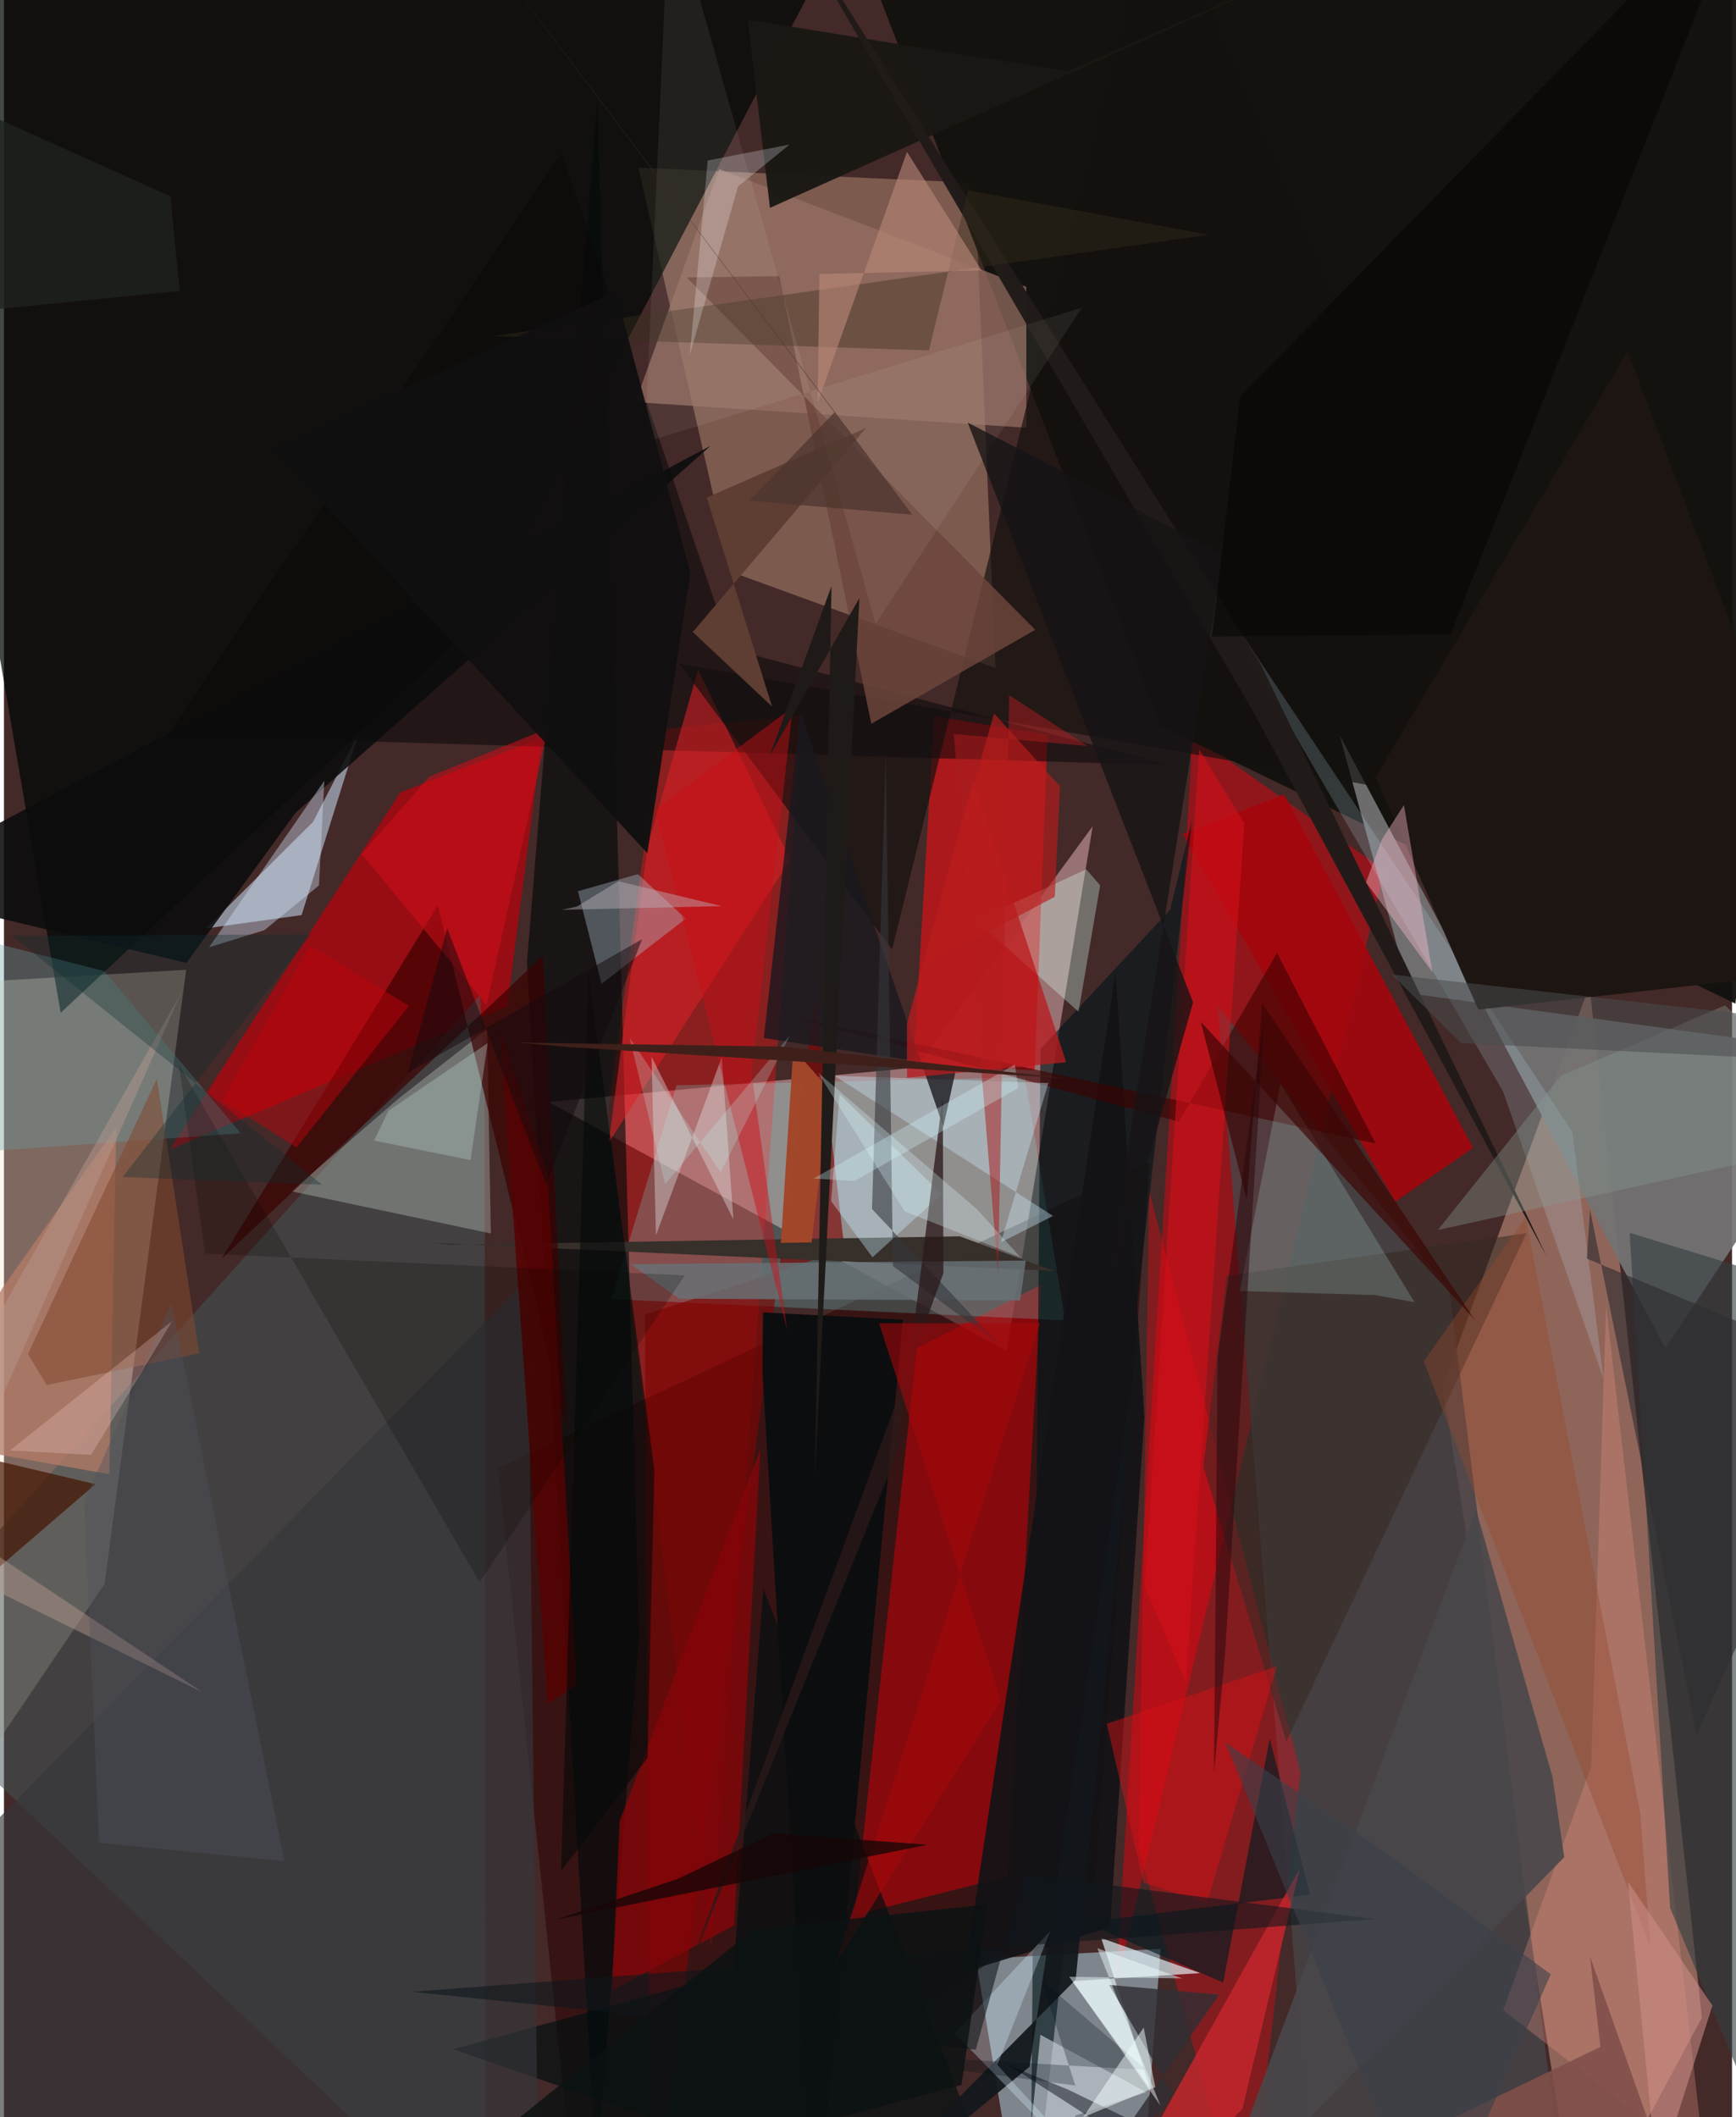 <svg xmlns="http://www.w3.org/2000/svg" width="228" height="278" viewBox="0 0 836 1024"><path fill="#432928" d="M0 0h836v1024H0z"/><path fill="#c7927f" fill-opacity=".573" d="M762.275 1086l-66.2-415.289 70.947-193.96 54.403 499.128z"/><path fill="#f8c3c7" fill-opacity=".467" d="M485.125 653.417L263.62 533l177.663-16.667L526.7 399.595z"/><path fill="#f7e4ca" fill-opacity=".337" d="M48.705 766.034l39.437-296.976-104.994 6.1L-62 929.721z"/><path fill="#d5a58a" fill-opacity=".396" d="M469.637 88.435L306.885 81.06l44.75 195.477 128.059 46.61z"/><path fill="#e0040f" fill-opacity=".49" d="M574.347 368.4l-1.949-14.778 95.366 67.186-129.81 539.827z"/><path fill="#b7deec" fill-opacity=".51" d="M559.535 942.583l-10.595 142.342-55.87 1.075-22.844-138.43z"/><path fill="#12110d" fill-opacity=".957" d="M412.315-30.844l147.1 381.994 278.2 134.29L898-62z"/><path fill="#000705" fill-opacity=".733" d="M-62-32.35L420.285-62l-189.27 361.212L27.432 489.87z"/><path fill="#ff1012" fill-opacity=".373" d="M386.036 345.878l-68.619 6.927-25.275 186.166 50.125 404.248z"/><path fill="#2e0000" fill-opacity=".518" d="M238.927 710.097L554.336 562.3l-26.75 351.69L278.524 1086z"/><path fill="#747374" fill-opacity=".933" d="M898 510.238l-94.262 141.836L646.13 355.462l34.072 125.018z"/><path fill="#be000a" fill-opacity=".678" d="M80.34 555.912l163.174-69.185 16.767-129.946-68.6 26.538z"/><path fill="#cc0108" fill-opacity=".537" d="M411.573 926.244l73.93-18.727 16.266-286.083-60.138 30.594z"/><path fill="#c0161a" fill-opacity=".835" d="M450.048 346.368l54.84 9.093-6.272 162.186-58.652-2.408z"/><path fill="#474446" fill-opacity=".827" d="M630.362 1025.955L587.22 486.641l111.845 136.53 52.876 417.624z"/><path fill="#fe0311" fill-opacity=".345" d="M627.249 857.295l-73.194-281.25-5.084 317.7L601.67 1086z"/><path fill="#445458" fill-opacity=".522" d="M232.556 528.43l.378 557.57L-62 806.588l292.294-325.321z"/><path fill="#b9cbde" fill-opacity=".624" d="M143.992 442.598l-46.237 6.426 51.803-51.545 22.132-43.099z"/><path fill="#7afcf9" fill-opacity=".212" d="M513.372 638.647l-219.502-10.33 31.513-103.428 168.523-3.82z"/><path fill="#020a0a" fill-opacity=".635" d="M287.144 46.956l20.082 743.283-20.664 261.973-33.552-586.577z"/><path fill="#e8fdf1" fill-opacity=".271" d="M235.563 596.585l-96.568-20.409 52.21-45.102 42.528-33.312z"/><path fill="#7d0604" fill-opacity=".647" d="M392.394 482.047L312.754 1086l-2.681-450.14 96.588-31.357z"/><path fill="#a6050c" fill-opacity=".867" d="M570.189 403.384l102.863 177.802 37.687-26.022-91.411-170.967z"/><path fill="#001419" fill-opacity=".612" d="M501.433 507.328l62.787-67.369 10.52-43.14L496.486 1086z"/><path fill="#0b0809" fill-opacity=".561" d="M78.802 355.763l484.873 14.296-212.015-56.126-81.865-239.931z"/><path fill="#000f12" fill-opacity=".663" d="M490.19 1086l-122.8-317.559-14.638 185.457-135.311 37.25z"/><path fill="#977064" fill-opacity=".706" d="M345.992 81.785l-40.476 112.718 189.091 12.393-.018-68.133z"/><path fill="#362f2a" d="M462.39 597.964l-246.993 4.1-8.387-.942 300.94 13.595z"/><path fill="#db2026" fill-opacity=".569" d="M311.293 409.663l-18.714 142.99 87.795-136.871-44.576-91.863z"/><path fill="#120f0e" fill-opacity=".667" d="M326.597 320.95l103.026 138.266 128.07-517.333 195.002 454.138z"/><path fill="#dbebef" fill-opacity=".71" d="M530.816 937.377l23.593 72.588-37.635-51.77 61.941-3.876z"/><path fill="#adbfce" fill-opacity=".384" d="M329.835 444.328l-40.747 31.492-11.403-44.765 29.012-8.266z"/><path fill="#e29080" fill-opacity=".329" d="M725.255 972.26l42.596-117.854 7.226-222.685 47.927 416.413z"/><path fill="#071c21" fill-opacity=".667" d="M589.843 958.923l-67.221-29.21 109.172-13.308-19.437-75.454z"/><path fill="#d3fff5" fill-opacity=".329" d="M519.862 489.335l-49.507-44.191 53.216-24.707 6.736 7.788z"/><path fill="#3b0100" fill-opacity=".694" d="M209.879 437.925l62.49 253.507-11.59-229.209L105.23 608.86z"/><path fill="#1a1713" fill-opacity=".957" d="M359.794 9.483l154.767 25.079L685.87-40.836l-315.297 141.37z"/><path fill="#131316" fill-opacity=".922" d="M535.118 932.125l-70.345 21.516 72.987-483.645 13.934 215.3z"/><path fill="#0c0e0f" fill-opacity=".988" d="M434.89 638.272l-67.69-3.493-.246 29.221 25.295 422z"/><path fill="#860509" fill-opacity=".769" d="M297.902 880.654l68.033-179.77-12.727 230.337-59.056 31.486z"/><path fill="#c3262c" fill-opacity=".847" d="M626.958 903.646l-27.882 116.4-60.98 61.597-5.727-8.142z"/><path fill="#3e0000" fill-opacity=".6" d="M379.35 491.352l188.989 51.185 47.544-81.657 47.716 92.187z"/><path fill="#c4e6fd" fill-opacity=".188" d="M758.722 547.44l15.13 119.455-48.648-139.04-149.9-256.734z"/><path fill="#343e41" fill-opacity=".62" d="M786.495 596.286l107.29 32.867-53.339 376.269-34.412-82.615z"/><path fill="#332924" fill-opacity=".518" d="M620.4 842.348l116.158-245.885-145 20.596-11.333 92.132z"/><path fill="#bffef0" fill-opacity=".188" d="M617.53 524.085l-19.668 100.337 65.296 1.937 19.231 3.435z"/><path fill="#c6e4f1" fill-opacity=".4" d="M482.313 600.858l25.205-12.752-105.764-67.81 103.505 3.51z"/><path fill="#1a191f" fill-opacity=".792" d="M454.446 545.01l-69.152-200.902L367.6 502.07l93.186 14.116z"/><path fill="#c5cbd4" fill-opacity=".639" d="M501.404 984.16l51.25 27.785-34.217 11.213L491.139 1086z"/><path fill="#b47b66" fill-opacity=".757" d="M50.991 713.056l-93.268-16.633 41.692-73.716 54.914-77.403z"/><path fill="#4a484b" fill-opacity=".898" d="M584.253 1072.564L712.138 730.14l36.994 129.181 5.7 38.935z"/><path fill="#13171b" fill-opacity=".933" d="M518.473 957.484L391.185 1086l104.98-86.404 52.555-350.437z"/><path fill="#6d463c" fill-opacity=".839" d="M330.295 134.202l44.768-.657 44.54 216.514 79.3-45.436z"/><path fill="#1d1612" fill-opacity=".988" d="M713.245 488.321L898 467.578 785.498 169.89 663.596 375.934z"/><path fill="#659ea4" fill-opacity=".349" d="M114.54 548.121l-65.957-78.395-74.013-18.99L-62 560.63z"/><path fill="#dee1e3" fill-opacity=".404" d="M315.409 597.554l31.852-86.222 5.639 78.463-39.618-78.677z"/><path fill="#35363c" fill-opacity=".647" d="M253.355 618.328l-294.14 300.147L-21.04 1086l279.097-58.31z"/><path fill="#d60f16" fill-opacity=".471" d="M551.248 910.51l-17.749-76.806 82.299-27.766-33.795 114.515z"/><path fill="#0c0c0d" fill-opacity=".882" d="M88.274 465.734L-62 429.754l403.864-214.122-200.795 177.482z"/><path fill="#211b19" fill-opacity=".988" d="M603.588 342.781L746.3 607.633 607.686 320.68 366.616-62z"/><path fill="#441401" fill-opacity=".702" d="M-13.863 550.524L-62 692.678l106.265 25.158L-62 809.382z"/><path fill="#d00d18" fill-opacity=".549" d="M233.488 486.082l-60.499-73.037 32.781-37.401 57.366-23.321z"/><path fill="#d31019" fill-opacity=".573" d="M600.052 398.217l-21.816-35.734-26.37 404.922 19.934 46.417z"/><path fill="#ffbecf" fill-opacity=".4" d="M666.601 406.03l-7.683 20.742 32.11 43.412-13.765-80.812z"/><path fill="#d3e3f8" fill-opacity=".408" d="M99.233 458.153l26.743-8.255 26.416-21.631 2.595-50.648z"/><path fill="#cbf2ff" fill-opacity=".361" d="M420.168 608.142l33.503-30.563-49.425-48.352-4.096 51.716z"/><path fill="#824a30" fill-opacity=".565" d="M11.599 654.904l9.096 14.968 73.728-15.265L73.98 521.742z"/><path fill="#687277" fill-opacity=".827" d="M494.365 609.683l-191.1 1.754 23.458 16.721 164.867.836z"/><path fill="#879992" fill-opacity=".365" d="M693.664 594.908L898 550.08l-65.389-63.842-79.47 34.127z"/><path fill="#ddf3ff" fill-opacity=".31" d="M480.56 998.7l25.657-64.804-46.341 49.482L559.87 1086z"/><path fill="#302e34" fill-opacity=".812" d="M503.73 1086l84.16-121.254-53.265-4.729 30.97 53.25z"/><path fill="#5e3e32" d="M417.032 207.003l-83.791 98.691 38.33 36.027-31.573-101.087z"/><path fill="#0e181c" fill-opacity=".58" d="M470.149 991.404l-272.937-28.048 465.912-35.184-169.664-21.707z"/><path fill="#560202" fill-opacity=".847" d="M263.06 824.038l-23.122-325.88 22.926 69.648 14.24 247.159z"/><path fill="#372e1d" fill-opacity=".4" d="M466.393 92.087l116.602 21.474-346.527 49.006 211.019 6.932z"/><path fill="#c90f16" fill-opacity=".459" d="M361.675 519.102l17.262 124.487-64.05-251.929 66.712-49.601z"/><path fill="ivory" fill-opacity=".067" d="M321.997-52.278l-11.982 266.227 211.442-65.124-99.738 152.92z"/><path fill="#35363b" fill-opacity=".592" d="M426.616 364.359l-6.66 220.411 61.618 65.658-51.523-38.08z"/><path fill="#99472a" fill-opacity=".384" d="M686.854 658.336l49.304-69.66 55.41 288.081 5.039 65.098z"/><path fill="#2b191b" fill-opacity=".773" d="M454.187 530.13l.291 85.726-124.527 340.175 102.757-254.784z"/><path fill="#a71d20" fill-opacity=".525" d="M524.277 360.83l-37.976-24.554-5.391 279.781-21.387-261.033z"/><path fill="#161415" fill-opacity=".784" d="M575.296 484.808L528.934 647.77l60.73-379.756-123.433-63.607z"/><path fill="#03050f" fill-opacity=".463" d="M514.679 1010.627l114.692 55.612-22.607 10.312-120.009-77.304z"/><path fill="#a2472a" fill-opacity=".996" d="M381.86 507.215l-5.997 93.957 14.829-.26 8.91-73.648z"/><path fill="#a2070a" fill-opacity=".604" d="M501.164 640.12l-98.736 309.508 79.928-127.094-59.01-182.518z"/><path fill="#b89890" fill-opacity=".459" d="M85.95 479.796L-27.74 736.003l123.975 82.592L-62 740.786z"/><path fill="#b91b1e" fill-opacity=".757" d="M436.884 521.309l-.073-26.07 31.98-118.41 45.098 136.925z"/><path fill="#060800" fill-opacity=".216" d="M97.287 606.35l-12.679-91.516 145.49 250.463 99.24-148.447z"/><path fill="#ce8f89" fill-opacity=".557" d="M789.556 1086l36.96-115.978-40.88-59.89 12.3 124.34z"/><path fill="#030a08" fill-opacity=".576" d="M282.765 469.987l31.877 240.74-3.287 139.496-41.86 54.733z"/><path fill="#06111a" fill-opacity=".278" d="M393.42 992.076l159.35 9.092-50.876-43.432 16.383 50.972z"/><path fill="#1f1b19" fill-opacity=".988" d="M392.29 713.867l21.555-424.65-43.322 76.126 29.821-81.894z"/><path fill="#f3ffff" fill-opacity=".498" d="M480.278 1086l71.083-105.361 5.613 28.874-58.662 24.45z"/><path fill="#b9887a" fill-opacity=".604" d="M436.848 73.453l36.15 57.359-78.516 1.711-.82 62.178z"/><path fill="#100f0f" fill-opacity=".949" d="M332.049 277.219l-20.8 135.449L130.54 217.03l165.501-76.09z"/><path fill="#dffcff" fill-opacity=".282" d="M435.737 585.89l55.93 22.139-20.945-23.183-76.9-66.025z"/><path fill="#3c0503" fill-opacity=".671" d="M578.943 494.099L711.47 638.285 608.633 485.077l-7.376 95.137z"/><path fill="#c0030b" fill-opacity=".475" d="M105.694 532.197l42.5-74.907 47.725 29.226-54.419 68.46z"/><path fill="#0e2e32" fill-opacity=".333" d="M3.962 452.652l144.711-.756-91.265 117.4 96.467 3.712z"/><path fill="#faf8fb" fill-opacity=".247" d="M331.756 171.703l23.358-81.48 24.95-20.311-39.607 7.72z"/><path fill="#150b0e" fill-opacity=".506" d="M214.419 448.936l47.833 123.992 46.505-118.7-113.322 64.543z"/><path fill="#bacecc" fill-opacity=".353" d="M233.986 504.538l-8.245 56.563-46.7-9.437 6.987-14.467z"/><path fill="#814e4a" fill-opacity=".894" d="M772.314 990.002L573.39 1086l233.22-28.694-39.333-111.009z"/><path fill="#ba1d1d" fill-opacity=".647" d="M444.111 467.65l64.254-33.913 2.519-53.425-31.878-35.293z"/><path fill="#170607" fill-opacity=".78" d="M372.254 886.67l74.511 5.58-180.176 36.323 59.028-19.683z"/><path fill="#d6fbff" fill-opacity=".294" d="M489.02 514.871l1.711 11.332-79.236 44.996-19.79-1.171z"/><path fill="#3c414b" fill-opacity=".596" d="M590.899 842.787L690.287 1086l58.025-131.105-81.92-60.328z"/><path fill="#0c1113" fill-opacity=".824" d="M362.825 933.068l-190.312 152.899 290.727-77.573 12.583-87.305z"/><path fill="#beb4be" fill-opacity=".435" d="M269.908 440.059l7.332-1.61 19.95-12.23 49.975 12.024z"/><path fill="#2d2d30" fill-opacity=".612" d="M818.93 838.83L898 663.91l-132.24-55.186 1.522-23.62z"/><path fill="#090807" fill-opacity=".702" d="M584.447 307.917l115.377-1.126L845.936-62 598 191.85z"/><path fill="#50525d" fill-opacity=".384" d="M81.028 630.322L38.822 726.1l7.215 165.192 89.648 8.895z"/><path fill="#effcff" fill-opacity=".471" d="M528.905 942.272l30.535 76.043-44.088-62.218 54.662.794z"/><path fill="#ffdcdb" fill-opacity=".243" d="M42.122 703.677L2.888 701.52l78.452-62.547-17.581 29.445z"/><path fill="#4a4c4e" fill-opacity=".541" d="M704.921 504.528l180.843 8.935L898 496.75l-226.576-25.385z"/><path fill="#27070c" fill-opacity=".518" d="M609.848 490.786l-19.113 309.132-5.333 57.51 1.733-200.739z"/><path fill="#bcfcf6" fill-opacity=".224" d="M380.187 500.795l-60.355 71.915-17.193-70.83 44.018 65.087z"/><path fill="#3f1f19" d="M376.77 506.237l136.447 15.29-240.372-15.13-24.456-2.15z"/><path fill="#4b352d" fill-opacity=".71" d="M360.693 242.132l78.74 6.828L207.51-59.032l194.257 258.476z"/><path fill="#1f2321" fill-opacity=".784" d="M85 140.69l-4.48-45.72L-62 30.936l46.384 119.796z"/></svg>